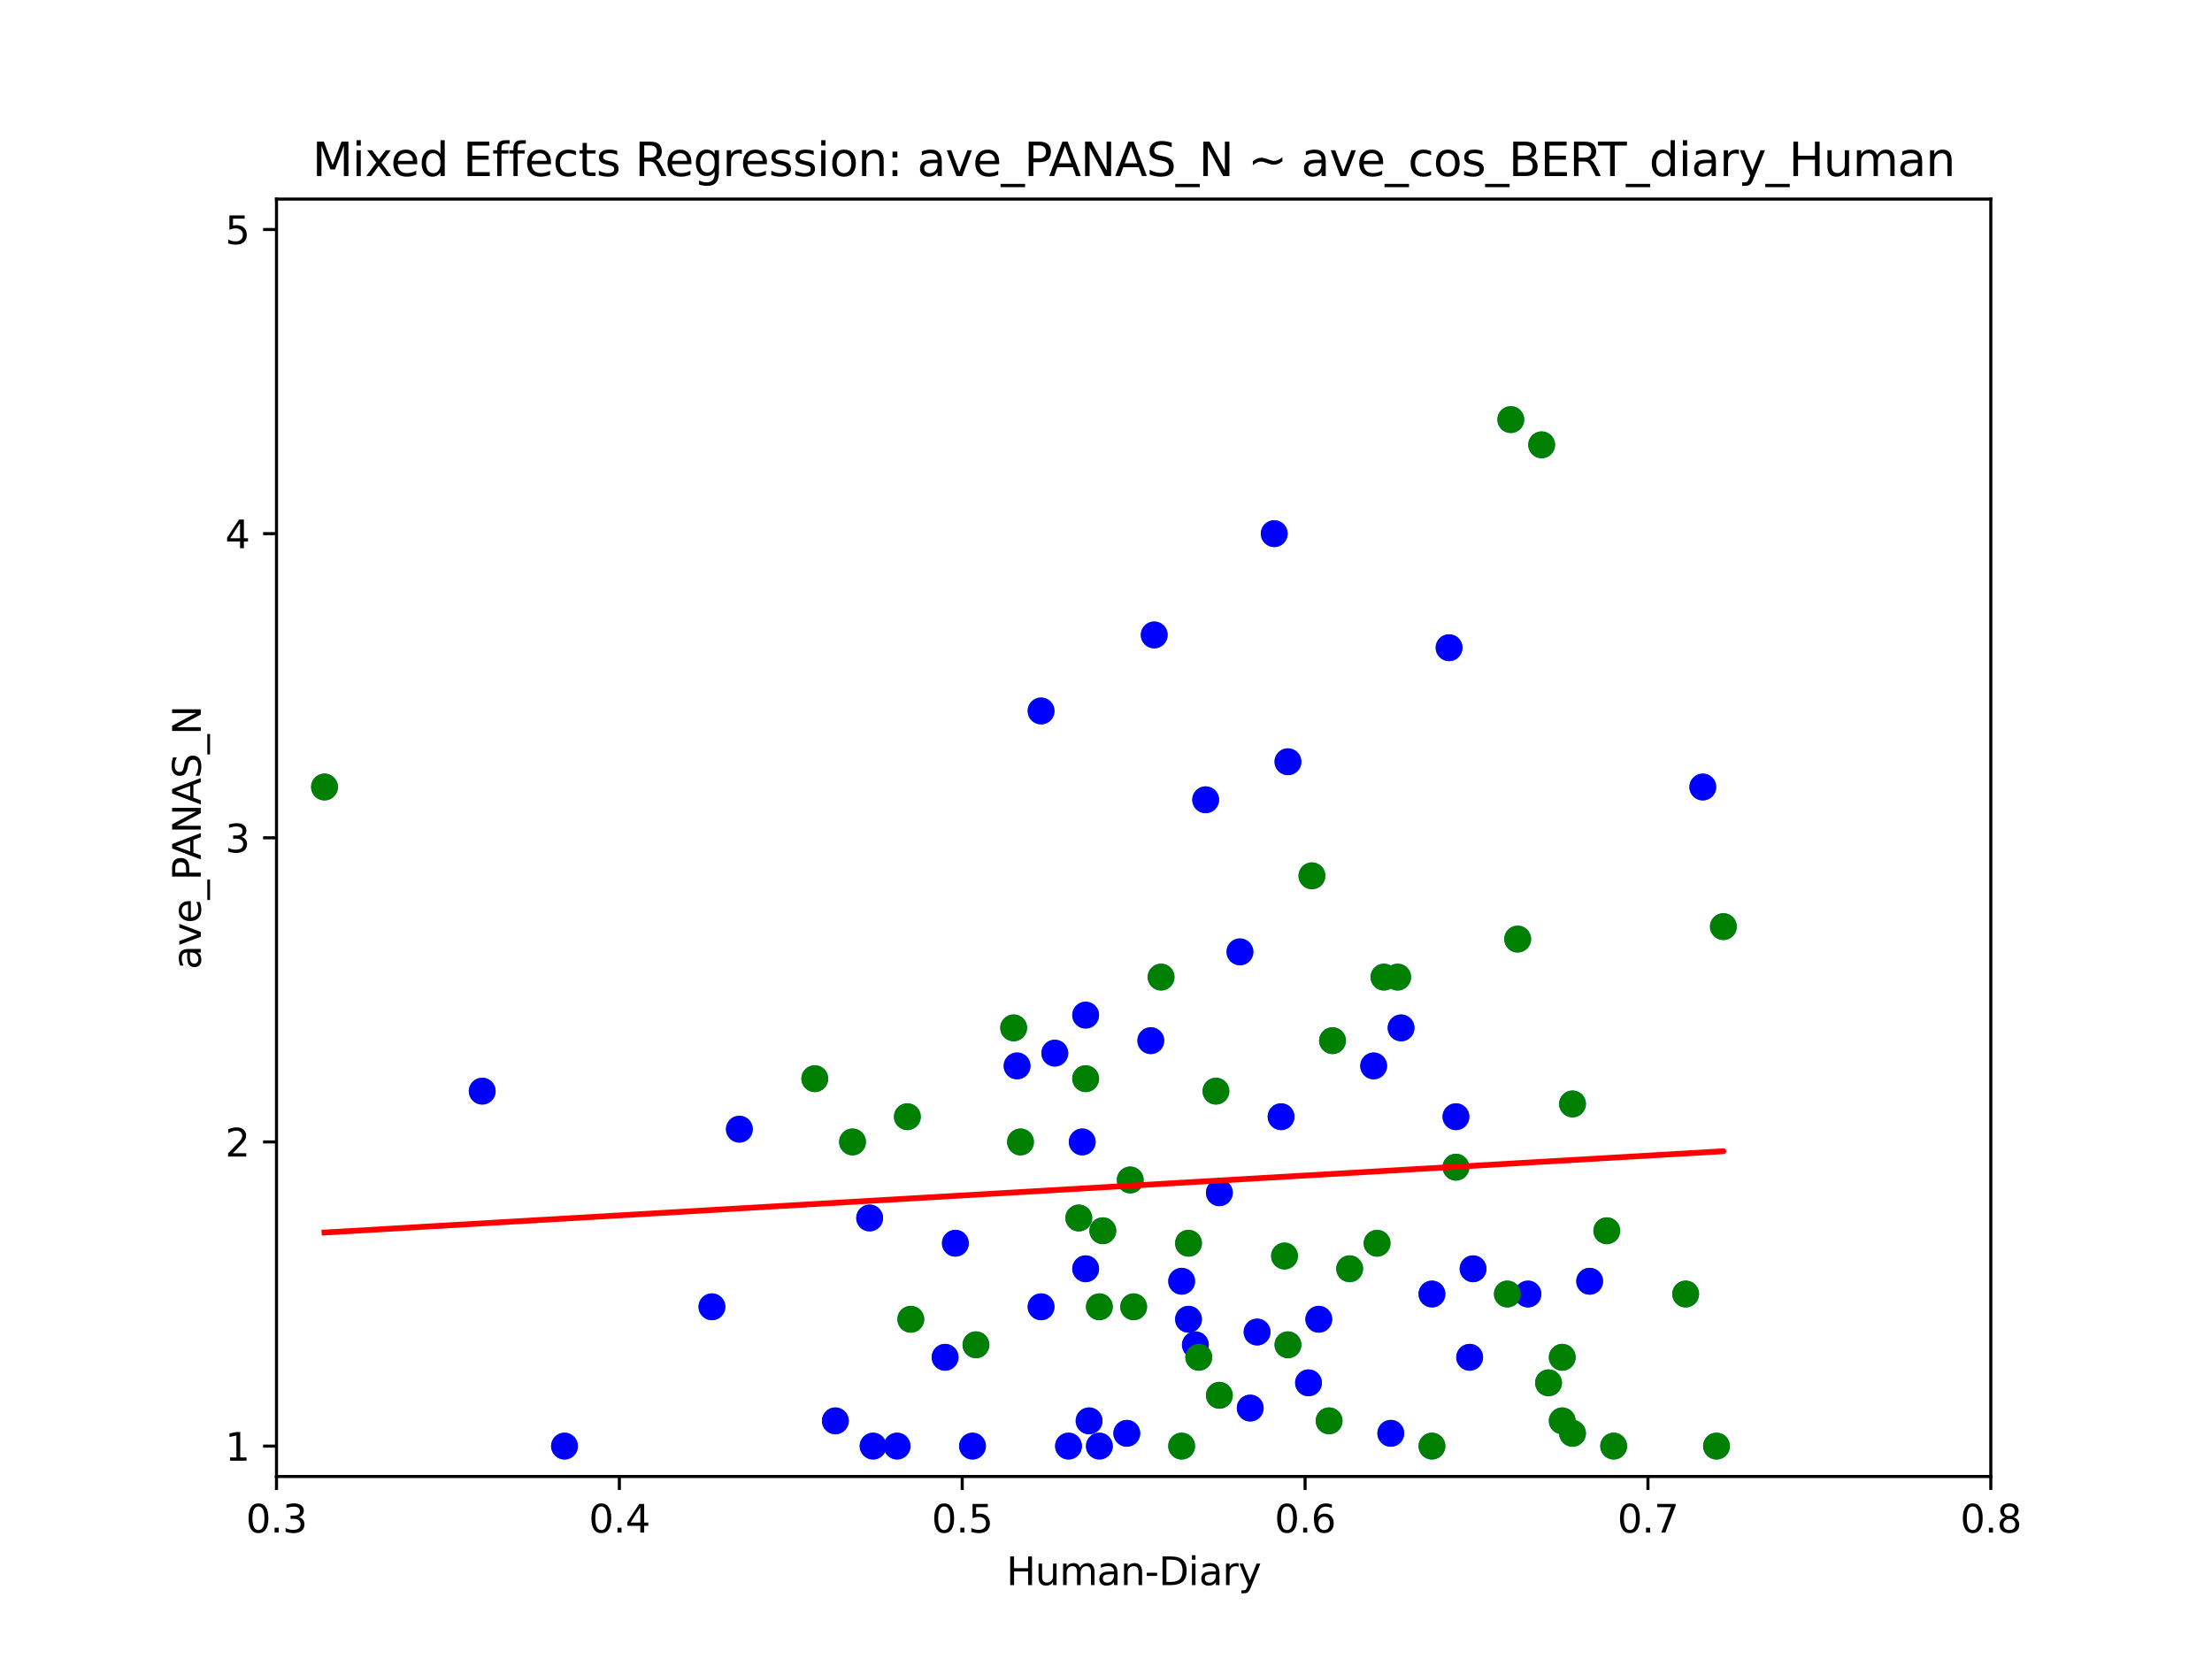 <?xml version="1.0" encoding="utf-8" standalone="no"?>
<!DOCTYPE svg PUBLIC "-//W3C//DTD SVG 1.1//EN"
  "http://www.w3.org/Graphics/SVG/1.1/DTD/svg11.dtd">
<svg xmlns:xlink="http://www.w3.org/1999/xlink" width="576pt" height="432pt" viewBox="0 0 576 432" xmlns="http://www.w3.org/2000/svg" version="1.1">
 <defs>
  <style type="text/css">*{stroke-linejoin: round; stroke-linecap: butt}</style>
 </defs>
 <g id="figure_1">
  <g id="patch_1">
   <path d="M 0 432 
L 576 432 
L 576 0 
L 0 0 
z
" style="fill: #ffffff"/>
  </g>
  <g id="axes_1">
   <g id="patch_2">
    <path d="M 72 384.48 
L 518.4 384.48 
L 518.4 51.84 
L 72 51.84 
z
" style="fill: #ffffff"/>
   </g>
   <g id="PathCollection_1">
    <defs>
     <path id="m271f75d47e" d="M 0 3 
C 0.796 3 1.559 2.684 2.121 2.121 
C 2.684 1.559 3 0.796 3 0 
C 3 -0.796 2.684 -1.559 2.121 -2.121 
C 1.559 -2.684 0.796 -3 0 -3 
C -0.796 -3 -1.559 -2.684 -2.121 -2.121 
C -2.684 -1.559 -3 -0.796 -3 0 
C -3 0.796 -2.684 1.559 -2.121 2.121 
C -1.559 2.684 -0.796 3 0 3 
z
" style="stroke: #1f77b4"/>
    </defs>
    <g clip-path="url(#p934418ec37)">
     <use xlink:href="#m271f75d47e" x="357.696" y="277.56" style="fill: #1f77b4; stroke: #1f77b4"/>
     <use xlink:href="#m271f75d47e" x="287.165" y="320.486" style="fill: #1f77b4; stroke: #1f77b4"/>
     <use xlink:href="#m271f75d47e" x="294.307" y="307.26" style="fill: #1f77b4; stroke: #1f77b4"/>
     <use xlink:href="#m271f75d47e" x="409.478" y="373.234" style="fill: #1f77b4; stroke: #1f77b4"/>
     <use xlink:href="#m271f75d47e" x="420.192" y="376.56" style="fill: #1f77b4; stroke: #1f77b4"/>
     <use xlink:href="#m271f75d47e" x="343.411" y="343.534" style="fill: #1f77b4; stroke: #1f77b4"/>
     <use xlink:href="#m271f75d47e" x="302.342" y="254.434" style="fill: #1f77b4; stroke: #1f77b4"/>
     <use xlink:href="#m271f75d47e" x="363.946" y="254.434" style="fill: #1f77b4; stroke: #1f77b4"/>
     <use xlink:href="#m271f75d47e" x="263.952" y="267.66" style="fill: #1f77b4; stroke: #1f77b4"/>
     <use xlink:href="#m271f75d47e" x="312.163" y="353.434" style="fill: #1f77b4; stroke: #1f77b4"/>
     <use xlink:href="#m271f75d47e" x="334.483" y="327.06" style="fill: #1f77b4; stroke: #1f77b4"/>
     <use xlink:href="#m271f75d47e" x="282.701" y="330.386" style="fill: #1f77b4; stroke: #1f77b4"/>
     <use xlink:href="#m271f75d47e" x="395.194" y="244.534" style="fill: #1f77b4; stroke: #1f77b4"/>
     <use xlink:href="#m271f75d47e" x="397.872" y="336.96" style="fill: #1f77b4; stroke: #1f77b4"/>
     <use xlink:href="#m271f75d47e" x="317.52" y="363.334" style="fill: #1f77b4; stroke: #1f77b4"/>
     <use xlink:href="#m271f75d47e" x="403.229" y="360.086" style="fill: #1f77b4; stroke: #1f77b4"/>
     <use xlink:href="#m271f75d47e" x="313.949" y="208.26" style="fill: #1f77b4; stroke: #1f77b4"/>
     <use xlink:href="#m271f75d47e" x="333.59" y="290.786" style="fill: #1f77b4; stroke: #1f77b4"/>
     <use xlink:href="#m271f75d47e" x="325.555" y="366.66" style="fill: #1f77b4; stroke: #1f77b4"/>
     <use xlink:href="#m271f75d47e" x="360.374" y="254.434" style="fill: #1f77b4; stroke: #1f77b4"/>
     <use xlink:href="#m271f75d47e" x="309.485" y="323.734" style="fill: #1f77b4; stroke: #1f77b4"/>
     <use xlink:href="#m271f75d47e" x="382.694" y="353.434" style="fill: #1f77b4; stroke: #1f77b4"/>
     <use xlink:href="#m271f75d47e" x="293.414" y="373.234" style="fill: #1f77b4; stroke: #1f77b4"/>
     <use xlink:href="#m271f75d47e" x="300.557" y="165.334" style="fill: #1f77b4; stroke: #1f77b4"/>
     <use xlink:href="#m271f75d47e" x="418.406" y="320.486" style="fill: #1f77b4; stroke: #1f77b4"/>
     <use xlink:href="#m271f75d47e" x="409.478" y="287.46" style="fill: #1f77b4; stroke: #1f77b4"/>
     <use xlink:href="#m271f75d47e" x="307.699" y="376.56" style="fill: #1f77b4; stroke: #1f77b4"/>
     <use xlink:href="#m271f75d47e" x="236.275" y="290.786" style="fill: #1f77b4; stroke: #1f77b4"/>
     <use xlink:href="#m271f75d47e" x="280.915" y="317.16" style="fill: #1f77b4; stroke: #1f77b4"/>
     <use xlink:href="#m271f75d47e" x="346.982" y="270.986" style="fill: #1f77b4; stroke: #1f77b4"/>
     <use xlink:href="#m271f75d47e" x="341.626" y="228.06" style="fill: #1f77b4; stroke: #1f77b4"/>
     <use xlink:href="#m271f75d47e" x="358.589" y="323.734" style="fill: #1f77b4; stroke: #1f77b4"/>
     <use xlink:href="#m271f75d47e" x="340.733" y="360.086" style="fill: #1f77b4; stroke: #1f77b4"/>
     <use xlink:href="#m271f75d47e" x="271.094" y="340.286" style="fill: #1f77b4; stroke: #1f77b4"/>
     <use xlink:href="#m271f75d47e" x="362.16" y="373.234" style="fill: #1f77b4; stroke: #1f77b4"/>
     <use xlink:href="#m271f75d47e" x="248.774" y="323.734" style="fill: #1f77b4; stroke: #1f77b4"/>
     <use xlink:href="#m271f75d47e" x="233.597" y="376.56" style="fill: #1f77b4; stroke: #1f77b4"/>
     <use xlink:href="#m271f75d47e" x="377.338" y="168.66" style="fill: #1f77b4; stroke: #1f77b4"/>
     <use xlink:href="#m271f75d47e" x="265.738" y="297.36" style="fill: #1f77b4; stroke: #1f77b4"/>
     <use xlink:href="#m271f75d47e" x="335.376" y="198.36" style="fill: #1f77b4; stroke: #1f77b4"/>
     <use xlink:href="#m271f75d47e" x="286.272" y="340.286" style="fill: #1f77b4; stroke: #1f77b4"/>
     <use xlink:href="#m271f75d47e" x="443.405" y="204.934" style="fill: #1f77b4; stroke: #1f77b4"/>
     <use xlink:href="#m271f75d47e" x="351.446" y="330.386" style="fill: #1f77b4; stroke: #1f77b4"/>
     <use xlink:href="#m271f75d47e" x="448.762" y="241.286" style="fill: #1f77b4; stroke: #1f77b4"/>
     <use xlink:href="#m271f75d47e" x="393.408" y="109.26" style="fill: #1f77b4; stroke: #1f77b4"/>
     <use xlink:href="#m271f75d47e" x="295.2" y="340.286" style="fill: #1f77b4; stroke: #1f77b4"/>
     <use xlink:href="#m271f75d47e" x="282.701" y="280.886" style="fill: #1f77b4; stroke: #1f77b4"/>
     <use xlink:href="#m271f75d47e" x="254.131" y="350.186" style="fill: #1f77b4; stroke: #1f77b4"/>
     <use xlink:href="#m271f75d47e" x="413.942" y="333.634" style="fill: #1f77b4; stroke: #1f77b4"/>
     <use xlink:href="#m271f75d47e" x="379.123" y="303.934" style="fill: #1f77b4; stroke: #1f77b4"/>
     <use xlink:href="#m271f75d47e" x="221.99" y="297.36" style="fill: #1f77b4; stroke: #1f77b4"/>
     <use xlink:href="#m271f75d47e" x="446.976" y="376.56" style="fill: #1f77b4; stroke: #1f77b4"/>
     <use xlink:href="#m271f75d47e" x="383.587" y="330.386" style="fill: #1f77b4; stroke: #1f77b4"/>
     <use xlink:href="#m271f75d47e" x="392.515" y="336.96" style="fill: #1f77b4; stroke: #1f77b4"/>
     <use xlink:href="#m271f75d47e" x="212.17" y="280.886" style="fill: #1f77b4; stroke: #1f77b4"/>
     <use xlink:href="#m271f75d47e" x="401.443" y="115.834" style="fill: #1f77b4; stroke: #1f77b4"/>
     <use xlink:href="#m271f75d47e" x="406.8" y="353.434" style="fill: #1f77b4; stroke: #1f77b4"/>
     <use xlink:href="#m271f75d47e" x="406.8" y="369.986" style="fill: #1f77b4; stroke: #1f77b4"/>
     <use xlink:href="#m271f75d47e" x="438.941" y="336.96" style="fill: #1f77b4; stroke: #1f77b4"/>
     <use xlink:href="#m271f75d47e" x="335.376" y="350.186" style="fill: #1f77b4; stroke: #1f77b4"/>
     <use xlink:href="#m271f75d47e" x="346.09" y="369.986" style="fill: #1f77b4; stroke: #1f77b4"/>
     <use xlink:href="#m271f75d47e" x="372.874" y="376.56" style="fill: #1f77b4; stroke: #1f77b4"/>
     <use xlink:href="#m271f75d47e" x="226.454" y="317.16" style="fill: #1f77b4; stroke: #1f77b4"/>
     <use xlink:href="#m271f75d47e" x="372.874" y="336.96" style="fill: #1f77b4; stroke: #1f77b4"/>
     <use xlink:href="#m271f75d47e" x="311.27" y="350.186" style="fill: #1f77b4; stroke: #1f77b4"/>
     <use xlink:href="#m271f75d47e" x="322.877" y="247.86" style="fill: #1f77b4; stroke: #1f77b4"/>
     <use xlink:href="#m271f75d47e" x="316.627" y="284.134" style="fill: #1f77b4; stroke: #1f77b4"/>
     <use xlink:href="#m271f75d47e" x="283.594" y="369.986" style="fill: #1f77b4; stroke: #1f77b4"/>
     <use xlink:href="#m271f75d47e" x="237.168" y="343.534" style="fill: #1f77b4; stroke: #1f77b4"/>
     <use xlink:href="#m271f75d47e" x="327.341" y="346.86" style="fill: #1f77b4; stroke: #1f77b4"/>
     <use xlink:href="#m271f75d47e" x="364.838" y="267.66" style="fill: #1f77b4; stroke: #1f77b4"/>
     <use xlink:href="#m271f75d47e" x="185.386" y="340.286" style="fill: #1f77b4; stroke: #1f77b4"/>
     <use xlink:href="#m271f75d47e" x="253.238" y="376.56" style="fill: #1f77b4; stroke: #1f77b4"/>
     <use xlink:href="#m271f75d47e" x="264.845" y="277.56" style="fill: #1f77b4; stroke: #1f77b4"/>
     <use xlink:href="#m271f75d47e" x="125.568" y="284.134" style="fill: #1f77b4; stroke: #1f77b4"/>
     <use xlink:href="#m271f75d47e" x="274.666" y="274.234" style="fill: #1f77b4; stroke: #1f77b4"/>
     <use xlink:href="#m271f75d47e" x="227.347" y="376.56" style="fill: #1f77b4; stroke: #1f77b4"/>
     <use xlink:href="#m271f75d47e" x="281.808" y="297.36" style="fill: #1f77b4; stroke: #1f77b4"/>
     <use xlink:href="#m271f75d47e" x="379.123" y="290.786" style="fill: #1f77b4; stroke: #1f77b4"/>
     <use xlink:href="#m271f75d47e" x="331.805" y="138.96" style="fill: #1f77b4; stroke: #1f77b4"/>
     <use xlink:href="#m271f75d47e" x="192.528" y="294.034" style="fill: #1f77b4; stroke: #1f77b4"/>
     <use xlink:href="#m271f75d47e" x="309.485" y="343.534" style="fill: #1f77b4; stroke: #1f77b4"/>
     <use xlink:href="#m271f75d47e" x="278.237" y="376.56" style="fill: #1f77b4; stroke: #1f77b4"/>
     <use xlink:href="#m271f75d47e" x="307.699" y="333.634" style="fill: #1f77b4; stroke: #1f77b4"/>
     <use xlink:href="#m271f75d47e" x="271.094" y="185.134" style="fill: #1f77b4; stroke: #1f77b4"/>
     <use xlink:href="#m271f75d47e" x="282.701" y="264.334" style="fill: #1f77b4; stroke: #1f77b4"/>
     <use xlink:href="#m271f75d47e" x="286.272" y="376.56" style="fill: #1f77b4; stroke: #1f77b4"/>
     <use xlink:href="#m271f75d47e" x="299.664" y="270.986" style="fill: #1f77b4; stroke: #1f77b4"/>
     <use xlink:href="#m271f75d47e" x="246.096" y="353.434" style="fill: #1f77b4; stroke: #1f77b4"/>
     <use xlink:href="#m271f75d47e" x="317.52" y="310.586" style="fill: #1f77b4; stroke: #1f77b4"/>
     <use xlink:href="#m271f75d47e" x="146.995" y="376.56" style="fill: #1f77b4; stroke: #1f77b4"/>
     <use xlink:href="#m271f75d47e" x="217.526" y="369.986" style="fill: #1f77b4; stroke: #1f77b4"/>
     <use xlink:href="#m271f75d47e" x="84.499" y="204.934" style="fill: #1f77b4; stroke: #1f77b4"/>
    </g>
   </g>
   <g id="PathCollection_2">
    <defs>
     <path id="m2a12c6f00a" d="M 0 3 
C 0.796 3 1.559 2.684 2.121 2.121 
C 2.684 1.559 3 0.796 3 0 
C 3 -0.796 2.684 -1.559 2.121 -2.121 
C 1.559 -2.684 0.796 -3 0 -3 
C -0.796 -3 -1.559 -2.684 -2.121 -2.121 
C -2.684 -1.559 -3 -0.796 -3 0 
C -3 0.796 -2.684 1.559 -2.121 2.121 
C -1.559 2.684 -0.796 3 0 3 
z
" style="stroke: #0000ff"/>
    </defs>
    <g clip-path="url(#p934418ec37)">
     <use xlink:href="#m2a12c6f00a" x="357.696" y="277.56" style="fill: #0000ff; stroke: #0000ff"/>
     <use xlink:href="#m2a12c6f00a" x="343.411" y="343.534" style="fill: #0000ff; stroke: #0000ff"/>
     <use xlink:href="#m2a12c6f00a" x="282.701" y="330.386" style="fill: #0000ff; stroke: #0000ff"/>
     <use xlink:href="#m2a12c6f00a" x="397.872" y="336.96" style="fill: #0000ff; stroke: #0000ff"/>
     <use xlink:href="#m2a12c6f00a" x="313.949" y="208.26" style="fill: #0000ff; stroke: #0000ff"/>
     <use xlink:href="#m2a12c6f00a" x="333.59" y="290.786" style="fill: #0000ff; stroke: #0000ff"/>
     <use xlink:href="#m2a12c6f00a" x="325.555" y="366.66" style="fill: #0000ff; stroke: #0000ff"/>
     <use xlink:href="#m2a12c6f00a" x="382.694" y="353.434" style="fill: #0000ff; stroke: #0000ff"/>
     <use xlink:href="#m2a12c6f00a" x="293.414" y="373.234" style="fill: #0000ff; stroke: #0000ff"/>
     <use xlink:href="#m2a12c6f00a" x="300.557" y="165.334" style="fill: #0000ff; stroke: #0000ff"/>
     <use xlink:href="#m2a12c6f00a" x="340.733" y="360.086" style="fill: #0000ff; stroke: #0000ff"/>
     <use xlink:href="#m2a12c6f00a" x="271.094" y="340.286" style="fill: #0000ff; stroke: #0000ff"/>
     <use xlink:href="#m2a12c6f00a" x="362.16" y="373.234" style="fill: #0000ff; stroke: #0000ff"/>
     <use xlink:href="#m2a12c6f00a" x="248.774" y="323.734" style="fill: #0000ff; stroke: #0000ff"/>
     <use xlink:href="#m2a12c6f00a" x="233.597" y="376.56" style="fill: #0000ff; stroke: #0000ff"/>
     <use xlink:href="#m2a12c6f00a" x="377.338" y="168.66" style="fill: #0000ff; stroke: #0000ff"/>
     <use xlink:href="#m2a12c6f00a" x="335.376" y="198.36" style="fill: #0000ff; stroke: #0000ff"/>
     <use xlink:href="#m2a12c6f00a" x="443.405" y="204.934" style="fill: #0000ff; stroke: #0000ff"/>
     <use xlink:href="#m2a12c6f00a" x="413.942" y="333.634" style="fill: #0000ff; stroke: #0000ff"/>
     <use xlink:href="#m2a12c6f00a" x="383.587" y="330.386" style="fill: #0000ff; stroke: #0000ff"/>
     <use xlink:href="#m2a12c6f00a" x="226.454" y="317.16" style="fill: #0000ff; stroke: #0000ff"/>
     <use xlink:href="#m2a12c6f00a" x="372.874" y="336.96" style="fill: #0000ff; stroke: #0000ff"/>
     <use xlink:href="#m2a12c6f00a" x="311.27" y="350.186" style="fill: #0000ff; stroke: #0000ff"/>
     <use xlink:href="#m2a12c6f00a" x="322.877" y="247.86" style="fill: #0000ff; stroke: #0000ff"/>
     <use xlink:href="#m2a12c6f00a" x="283.594" y="369.986" style="fill: #0000ff; stroke: #0000ff"/>
     <use xlink:href="#m2a12c6f00a" x="327.341" y="346.86" style="fill: #0000ff; stroke: #0000ff"/>
     <use xlink:href="#m2a12c6f00a" x="364.838" y="267.66" style="fill: #0000ff; stroke: #0000ff"/>
     <use xlink:href="#m2a12c6f00a" x="185.386" y="340.286" style="fill: #0000ff; stroke: #0000ff"/>
     <use xlink:href="#m2a12c6f00a" x="253.238" y="376.56" style="fill: #0000ff; stroke: #0000ff"/>
     <use xlink:href="#m2a12c6f00a" x="264.845" y="277.56" style="fill: #0000ff; stroke: #0000ff"/>
     <use xlink:href="#m2a12c6f00a" x="125.568" y="284.134" style="fill: #0000ff; stroke: #0000ff"/>
     <use xlink:href="#m2a12c6f00a" x="274.666" y="274.234" style="fill: #0000ff; stroke: #0000ff"/>
     <use xlink:href="#m2a12c6f00a" x="227.347" y="376.56" style="fill: #0000ff; stroke: #0000ff"/>
     <use xlink:href="#m2a12c6f00a" x="281.808" y="297.36" style="fill: #0000ff; stroke: #0000ff"/>
     <use xlink:href="#m2a12c6f00a" x="379.123" y="290.786" style="fill: #0000ff; stroke: #0000ff"/>
     <use xlink:href="#m2a12c6f00a" x="331.805" y="138.96" style="fill: #0000ff; stroke: #0000ff"/>
     <use xlink:href="#m2a12c6f00a" x="192.528" y="294.034" style="fill: #0000ff; stroke: #0000ff"/>
     <use xlink:href="#m2a12c6f00a" x="309.485" y="343.534" style="fill: #0000ff; stroke: #0000ff"/>
     <use xlink:href="#m2a12c6f00a" x="278.237" y="376.56" style="fill: #0000ff; stroke: #0000ff"/>
     <use xlink:href="#m2a12c6f00a" x="307.699" y="333.634" style="fill: #0000ff; stroke: #0000ff"/>
     <use xlink:href="#m2a12c6f00a" x="271.094" y="185.134" style="fill: #0000ff; stroke: #0000ff"/>
     <use xlink:href="#m2a12c6f00a" x="282.701" y="264.334" style="fill: #0000ff; stroke: #0000ff"/>
     <use xlink:href="#m2a12c6f00a" x="286.272" y="376.56" style="fill: #0000ff; stroke: #0000ff"/>
     <use xlink:href="#m2a12c6f00a" x="299.664" y="270.986" style="fill: #0000ff; stroke: #0000ff"/>
     <use xlink:href="#m2a12c6f00a" x="246.096" y="353.434" style="fill: #0000ff; stroke: #0000ff"/>
     <use xlink:href="#m2a12c6f00a" x="317.52" y="310.586" style="fill: #0000ff; stroke: #0000ff"/>
     <use xlink:href="#m2a12c6f00a" x="146.995" y="376.56" style="fill: #0000ff; stroke: #0000ff"/>
     <use xlink:href="#m2a12c6f00a" x="217.526" y="369.986" style="fill: #0000ff; stroke: #0000ff"/>
    </g>
   </g>
   <g id="PathCollection_3">
    <defs>
     <path id="m9423e47899" d="M 0 3 
C 0.796 3 1.559 2.684 2.121 2.121 
C 2.684 1.559 3 0.796 3 0 
C 3 -0.796 2.684 -1.559 2.121 -2.121 
C 1.559 -2.684 0.796 -3 0 -3 
C -0.796 -3 -1.559 -2.684 -2.121 -2.121 
C -2.684 -1.559 -3 -0.796 -3 0 
C -3 0.796 -2.684 1.559 -2.121 2.121 
C -1.559 2.684 -0.796 3 0 3 
z
" style="stroke: #008000"/>
    </defs>
    <g clip-path="url(#p934418ec37)">
     <use xlink:href="#m9423e47899" x="287.165" y="320.486" style="fill: #008000; stroke: #008000"/>
     <use xlink:href="#m9423e47899" x="294.307" y="307.26" style="fill: #008000; stroke: #008000"/>
     <use xlink:href="#m9423e47899" x="409.478" y="373.234" style="fill: #008000; stroke: #008000"/>
     <use xlink:href="#m9423e47899" x="420.192" y="376.56" style="fill: #008000; stroke: #008000"/>
     <use xlink:href="#m9423e47899" x="302.342" y="254.434" style="fill: #008000; stroke: #008000"/>
     <use xlink:href="#m9423e47899" x="363.946" y="254.434" style="fill: #008000; stroke: #008000"/>
     <use xlink:href="#m9423e47899" x="263.952" y="267.66" style="fill: #008000; stroke: #008000"/>
     <use xlink:href="#m9423e47899" x="312.163" y="353.434" style="fill: #008000; stroke: #008000"/>
     <use xlink:href="#m9423e47899" x="334.483" y="327.06" style="fill: #008000; stroke: #008000"/>
     <use xlink:href="#m9423e47899" x="395.194" y="244.534" style="fill: #008000; stroke: #008000"/>
     <use xlink:href="#m9423e47899" x="317.52" y="363.334" style="fill: #008000; stroke: #008000"/>
     <use xlink:href="#m9423e47899" x="403.229" y="360.086" style="fill: #008000; stroke: #008000"/>
     <use xlink:href="#m9423e47899" x="360.374" y="254.434" style="fill: #008000; stroke: #008000"/>
     <use xlink:href="#m9423e47899" x="309.485" y="323.734" style="fill: #008000; stroke: #008000"/>
     <use xlink:href="#m9423e47899" x="418.406" y="320.486" style="fill: #008000; stroke: #008000"/>
     <use xlink:href="#m9423e47899" x="409.478" y="287.46" style="fill: #008000; stroke: #008000"/>
     <use xlink:href="#m9423e47899" x="307.699" y="376.56" style="fill: #008000; stroke: #008000"/>
     <use xlink:href="#m9423e47899" x="236.275" y="290.786" style="fill: #008000; stroke: #008000"/>
     <use xlink:href="#m9423e47899" x="280.915" y="317.16" style="fill: #008000; stroke: #008000"/>
     <use xlink:href="#m9423e47899" x="346.982" y="270.986" style="fill: #008000; stroke: #008000"/>
     <use xlink:href="#m9423e47899" x="341.626" y="228.06" style="fill: #008000; stroke: #008000"/>
     <use xlink:href="#m9423e47899" x="358.589" y="323.734" style="fill: #008000; stroke: #008000"/>
     <use xlink:href="#m9423e47899" x="265.738" y="297.36" style="fill: #008000; stroke: #008000"/>
     <use xlink:href="#m9423e47899" x="286.272" y="340.286" style="fill: #008000; stroke: #008000"/>
     <use xlink:href="#m9423e47899" x="351.446" y="330.386" style="fill: #008000; stroke: #008000"/>
     <use xlink:href="#m9423e47899" x="448.762" y="241.286" style="fill: #008000; stroke: #008000"/>
     <use xlink:href="#m9423e47899" x="393.408" y="109.26" style="fill: #008000; stroke: #008000"/>
     <use xlink:href="#m9423e47899" x="295.2" y="340.286" style="fill: #008000; stroke: #008000"/>
     <use xlink:href="#m9423e47899" x="282.701" y="280.886" style="fill: #008000; stroke: #008000"/>
     <use xlink:href="#m9423e47899" x="254.131" y="350.186" style="fill: #008000; stroke: #008000"/>
     <use xlink:href="#m9423e47899" x="379.123" y="303.934" style="fill: #008000; stroke: #008000"/>
     <use xlink:href="#m9423e47899" x="221.99" y="297.36" style="fill: #008000; stroke: #008000"/>
     <use xlink:href="#m9423e47899" x="446.976" y="376.56" style="fill: #008000; stroke: #008000"/>
     <use xlink:href="#m9423e47899" x="392.515" y="336.96" style="fill: #008000; stroke: #008000"/>
     <use xlink:href="#m9423e47899" x="212.17" y="280.886" style="fill: #008000; stroke: #008000"/>
     <use xlink:href="#m9423e47899" x="401.443" y="115.834" style="fill: #008000; stroke: #008000"/>
     <use xlink:href="#m9423e47899" x="406.8" y="353.434" style="fill: #008000; stroke: #008000"/>
     <use xlink:href="#m9423e47899" x="406.8" y="369.986" style="fill: #008000; stroke: #008000"/>
     <use xlink:href="#m9423e47899" x="438.941" y="336.96" style="fill: #008000; stroke: #008000"/>
     <use xlink:href="#m9423e47899" x="335.376" y="350.186" style="fill: #008000; stroke: #008000"/>
     <use xlink:href="#m9423e47899" x="346.09" y="369.986" style="fill: #008000; stroke: #008000"/>
     <use xlink:href="#m9423e47899" x="372.874" y="376.56" style="fill: #008000; stroke: #008000"/>
     <use xlink:href="#m9423e47899" x="316.627" y="284.134" style="fill: #008000; stroke: #008000"/>
     <use xlink:href="#m9423e47899" x="237.168" y="343.534" style="fill: #008000; stroke: #008000"/>
     <use xlink:href="#m9423e47899" x="84.499" y="204.934" style="fill: #008000; stroke: #008000"/>
    </g>
   </g>
   <g id="matplotlib.axis_1">
    <g id="xtick_1">
     <g id="line2d_1">
      <defs>
       <path id="m3954a912ef" d="M 0 0 
L 0 3.5 
" style="stroke: #000000; stroke-width: 0.8"/>
      </defs>
      <g>
       <use xlink:href="#m3954a912ef" x="72" y="384.48" style="stroke: #000000; stroke-width: 0.8"/>
      </g>
     </g>
     <g id="text_1">
      <!-- 0.3 -->
      <g transform="translate(64.048 399.078) scale(0.1 -0.1)">
       <defs>
        <path id="DejaVuSans-30" d="M 2034 4250 
Q 1547 4250 1301 3770 
Q 1056 3291 1056 2328 
Q 1056 1369 1301 889 
Q 1547 409 2034 409 
Q 2525 409 2770 889 
Q 3016 1369 3016 2328 
Q 3016 3291 2770 3770 
Q 2525 4250 2034 4250 
z
M 2034 4750 
Q 2819 4750 3233 4129 
Q 3647 3509 3647 2328 
Q 3647 1150 3233 529 
Q 2819 -91 2034 -91 
Q 1250 -91 836 529 
Q 422 1150 422 2328 
Q 422 3509 836 4129 
Q 1250 4750 2034 4750 
z
" transform="scale(0.016)"/>
        <path id="DejaVuSans-2e" d="M 684 794 
L 1344 794 
L 1344 0 
L 684 0 
L 684 794 
z
" transform="scale(0.016)"/>
        <path id="DejaVuSans-33" d="M 2597 2516 
Q 3050 2419 3304 2112 
Q 3559 1806 3559 1356 
Q 3559 666 3084 287 
Q 2609 -91 1734 -91 
Q 1441 -91 1130 -33 
Q 819 25 488 141 
L 488 750 
Q 750 597 1062 519 
Q 1375 441 1716 441 
Q 2309 441 2620 675 
Q 2931 909 2931 1356 
Q 2931 1769 2642 2001 
Q 2353 2234 1838 2234 
L 1294 2234 
L 1294 2753 
L 1863 2753 
Q 2328 2753 2575 2939 
Q 2822 3125 2822 3475 
Q 2822 3834 2567 4026 
Q 2313 4219 1838 4219 
Q 1578 4219 1281 4162 
Q 984 4106 628 3988 
L 628 4550 
Q 988 4650 1302 4700 
Q 1616 4750 1894 4750 
Q 2613 4750 3031 4423 
Q 3450 4097 3450 3541 
Q 3450 3153 3228 2886 
Q 3006 2619 2597 2516 
z
" transform="scale(0.016)"/>
       </defs>
       <use xlink:href="#DejaVuSans-30"/>
       <use xlink:href="#DejaVuSans-2e" x="63.623"/>
       <use xlink:href="#DejaVuSans-33" x="95.41"/>
      </g>
     </g>
    </g>
    <g id="xtick_2">
     <g id="line2d_2">
      <g>
       <use xlink:href="#m3954a912ef" x="161.28" y="384.48" style="stroke: #000000; stroke-width: 0.8"/>
      </g>
     </g>
     <g id="text_2">
      <!-- 0.4 -->
      <g transform="translate(153.328 399.078) scale(0.1 -0.1)">
       <defs>
        <path id="DejaVuSans-34" d="M 2419 4116 
L 825 1625 
L 2419 1625 
L 2419 4116 
z
M 2253 4666 
L 3047 4666 
L 3047 1625 
L 3713 1625 
L 3713 1100 
L 3047 1100 
L 3047 0 
L 2419 0 
L 2419 1100 
L 313 1100 
L 313 1709 
L 2253 4666 
z
" transform="scale(0.016)"/>
       </defs>
       <use xlink:href="#DejaVuSans-30"/>
       <use xlink:href="#DejaVuSans-2e" x="63.623"/>
       <use xlink:href="#DejaVuSans-34" x="95.41"/>
      </g>
     </g>
    </g>
    <g id="xtick_3">
     <g id="line2d_3">
      <g>
       <use xlink:href="#m3954a912ef" x="250.56" y="384.48" style="stroke: #000000; stroke-width: 0.8"/>
      </g>
     </g>
     <g id="text_3">
      <!-- 0.5 -->
      <g transform="translate(242.608 399.078) scale(0.1 -0.1)">
       <defs>
        <path id="DejaVuSans-35" d="M 691 4666 
L 3169 4666 
L 3169 4134 
L 1269 4134 
L 1269 2991 
Q 1406 3038 1543 3061 
Q 1681 3084 1819 3084 
Q 2600 3084 3056 2656 
Q 3513 2228 3513 1497 
Q 3513 744 3044 326 
Q 2575 -91 1722 -91 
Q 1428 -91 1123 -41 
Q 819 9 494 109 
L 494 744 
Q 775 591 1075 516 
Q 1375 441 1709 441 
Q 2250 441 2565 725 
Q 2881 1009 2881 1497 
Q 2881 1984 2565 2268 
Q 2250 2553 1709 2553 
Q 1456 2553 1204 2497 
Q 953 2441 691 2322 
L 691 4666 
z
" transform="scale(0.016)"/>
       </defs>
       <use xlink:href="#DejaVuSans-30"/>
       <use xlink:href="#DejaVuSans-2e" x="63.623"/>
       <use xlink:href="#DejaVuSans-35" x="95.41"/>
      </g>
     </g>
    </g>
    <g id="xtick_4">
     <g id="line2d_4">
      <g>
       <use xlink:href="#m3954a912ef" x="339.84" y="384.48" style="stroke: #000000; stroke-width: 0.8"/>
      </g>
     </g>
     <g id="text_4">
      <!-- 0.6 -->
      <g transform="translate(331.888 399.078) scale(0.1 -0.1)">
       <defs>
        <path id="DejaVuSans-36" d="M 2113 2584 
Q 1688 2584 1439 2293 
Q 1191 2003 1191 1497 
Q 1191 994 1439 701 
Q 1688 409 2113 409 
Q 2538 409 2786 701 
Q 3034 994 3034 1497 
Q 3034 2003 2786 2293 
Q 2538 2584 2113 2584 
z
M 3366 4563 
L 3366 3988 
Q 3128 4100 2886 4159 
Q 2644 4219 2406 4219 
Q 1781 4219 1451 3797 
Q 1122 3375 1075 2522 
Q 1259 2794 1537 2939 
Q 1816 3084 2150 3084 
Q 2853 3084 3261 2657 
Q 3669 2231 3669 1497 
Q 3669 778 3244 343 
Q 2819 -91 2113 -91 
Q 1303 -91 875 529 
Q 447 1150 447 2328 
Q 447 3434 972 4092 
Q 1497 4750 2381 4750 
Q 2619 4750 2861 4703 
Q 3103 4656 3366 4563 
z
" transform="scale(0.016)"/>
       </defs>
       <use xlink:href="#DejaVuSans-30"/>
       <use xlink:href="#DejaVuSans-2e" x="63.623"/>
       <use xlink:href="#DejaVuSans-36" x="95.41"/>
      </g>
     </g>
    </g>
    <g id="xtick_5">
     <g id="line2d_5">
      <g>
       <use xlink:href="#m3954a912ef" x="429.12" y="384.48" style="stroke: #000000; stroke-width: 0.8"/>
      </g>
     </g>
     <g id="text_5">
      <!-- 0.7 -->
      <g transform="translate(421.168 399.078) scale(0.1 -0.1)">
       <defs>
        <path id="DejaVuSans-37" d="M 525 4666 
L 3525 4666 
L 3525 4397 
L 1831 0 
L 1172 0 
L 2766 4134 
L 525 4134 
L 525 4666 
z
" transform="scale(0.016)"/>
       </defs>
       <use xlink:href="#DejaVuSans-30"/>
       <use xlink:href="#DejaVuSans-2e" x="63.623"/>
       <use xlink:href="#DejaVuSans-37" x="95.41"/>
      </g>
     </g>
    </g>
    <g id="xtick_6">
     <g id="line2d_6">
      <g>
       <use xlink:href="#m3954a912ef" x="518.4" y="384.48" style="stroke: #000000; stroke-width: 0.8"/>
      </g>
     </g>
     <g id="text_6">
      <!-- 0.8 -->
      <g transform="translate(510.448 399.078) scale(0.1 -0.1)">
       <defs>
        <path id="DejaVuSans-38" d="M 2034 2216 
Q 1584 2216 1326 1975 
Q 1069 1734 1069 1313 
Q 1069 891 1326 650 
Q 1584 409 2034 409 
Q 2484 409 2743 651 
Q 3003 894 3003 1313 
Q 3003 1734 2745 1975 
Q 2488 2216 2034 2216 
z
M 1403 2484 
Q 997 2584 770 2862 
Q 544 3141 544 3541 
Q 544 4100 942 4425 
Q 1341 4750 2034 4750 
Q 2731 4750 3128 4425 
Q 3525 4100 3525 3541 
Q 3525 3141 3298 2862 
Q 3072 2584 2669 2484 
Q 3125 2378 3379 2068 
Q 3634 1759 3634 1313 
Q 3634 634 3220 271 
Q 2806 -91 2034 -91 
Q 1263 -91 848 271 
Q 434 634 434 1313 
Q 434 1759 690 2068 
Q 947 2378 1403 2484 
z
M 1172 3481 
Q 1172 3119 1398 2916 
Q 1625 2713 2034 2713 
Q 2441 2713 2670 2916 
Q 2900 3119 2900 3481 
Q 2900 3844 2670 4047 
Q 2441 4250 2034 4250 
Q 1625 4250 1398 4047 
Q 1172 3844 1172 3481 
z
" transform="scale(0.016)"/>
       </defs>
       <use xlink:href="#DejaVuSans-30"/>
       <use xlink:href="#DejaVuSans-2e" x="63.623"/>
       <use xlink:href="#DejaVuSans-38" x="95.41"/>
      </g>
     </g>
    </g>
    <g id="text_7">
     <!-- Human-Diary -->
     <g transform="translate(262.046 412.757) scale(0.1 -0.1)">
      <defs>
       <path id="DejaVuSans-48" d="M 628 4666 
L 1259 4666 
L 1259 2753 
L 3553 2753 
L 3553 4666 
L 4184 4666 
L 4184 0 
L 3553 0 
L 3553 2222 
L 1259 2222 
L 1259 0 
L 628 0 
L 628 4666 
z
" transform="scale(0.016)"/>
       <path id="DejaVuSans-75" d="M 544 1381 
L 544 3500 
L 1119 3500 
L 1119 1403 
Q 1119 906 1312 657 
Q 1506 409 1894 409 
Q 2359 409 2629 706 
Q 2900 1003 2900 1516 
L 2900 3500 
L 3475 3500 
L 3475 0 
L 2900 0 
L 2900 538 
Q 2691 219 2414 64 
Q 2138 -91 1772 -91 
Q 1169 -91 856 284 
Q 544 659 544 1381 
z
M 1991 3584 
L 1991 3584 
z
" transform="scale(0.016)"/>
       <path id="DejaVuSans-6d" d="M 3328 2828 
Q 3544 3216 3844 3400 
Q 4144 3584 4550 3584 
Q 5097 3584 5394 3201 
Q 5691 2819 5691 2113 
L 5691 0 
L 5113 0 
L 5113 2094 
Q 5113 2597 4934 2840 
Q 4756 3084 4391 3084 
Q 3944 3084 3684 2787 
Q 3425 2491 3425 1978 
L 3425 0 
L 2847 0 
L 2847 2094 
Q 2847 2600 2669 2842 
Q 2491 3084 2119 3084 
Q 1678 3084 1418 2786 
Q 1159 2488 1159 1978 
L 1159 0 
L 581 0 
L 581 3500 
L 1159 3500 
L 1159 2956 
Q 1356 3278 1631 3431 
Q 1906 3584 2284 3584 
Q 2666 3584 2933 3390 
Q 3200 3197 3328 2828 
z
" transform="scale(0.016)"/>
       <path id="DejaVuSans-61" d="M 2194 1759 
Q 1497 1759 1228 1600 
Q 959 1441 959 1056 
Q 959 750 1161 570 
Q 1363 391 1709 391 
Q 2188 391 2477 730 
Q 2766 1069 2766 1631 
L 2766 1759 
L 2194 1759 
z
M 3341 1997 
L 3341 0 
L 2766 0 
L 2766 531 
Q 2569 213 2275 61 
Q 1981 -91 1556 -91 
Q 1019 -91 701 211 
Q 384 513 384 1019 
Q 384 1609 779 1909 
Q 1175 2209 1959 2209 
L 2766 2209 
L 2766 2266 
Q 2766 2663 2505 2880 
Q 2244 3097 1772 3097 
Q 1472 3097 1187 3025 
Q 903 2953 641 2809 
L 641 3341 
Q 956 3463 1253 3523 
Q 1550 3584 1831 3584 
Q 2591 3584 2966 3190 
Q 3341 2797 3341 1997 
z
" transform="scale(0.016)"/>
       <path id="DejaVuSans-6e" d="M 3513 2113 
L 3513 0 
L 2938 0 
L 2938 2094 
Q 2938 2591 2744 2837 
Q 2550 3084 2163 3084 
Q 1697 3084 1428 2787 
Q 1159 2491 1159 1978 
L 1159 0 
L 581 0 
L 581 3500 
L 1159 3500 
L 1159 2956 
Q 1366 3272 1645 3428 
Q 1925 3584 2291 3584 
Q 2894 3584 3203 3211 
Q 3513 2838 3513 2113 
z
" transform="scale(0.016)"/>
       <path id="DejaVuSans-2d" d="M 313 2009 
L 1997 2009 
L 1997 1497 
L 313 1497 
L 313 2009 
z
" transform="scale(0.016)"/>
       <path id="DejaVuSans-44" d="M 1259 4147 
L 1259 519 
L 2022 519 
Q 2988 519 3436 956 
Q 3884 1394 3884 2338 
Q 3884 3275 3436 3711 
Q 2988 4147 2022 4147 
L 1259 4147 
z
M 628 4666 
L 1925 4666 
Q 3281 4666 3915 4102 
Q 4550 3538 4550 2338 
Q 4550 1131 3912 565 
Q 3275 0 1925 0 
L 628 0 
L 628 4666 
z
" transform="scale(0.016)"/>
       <path id="DejaVuSans-69" d="M 603 3500 
L 1178 3500 
L 1178 0 
L 603 0 
L 603 3500 
z
M 603 4863 
L 1178 4863 
L 1178 4134 
L 603 4134 
L 603 4863 
z
" transform="scale(0.016)"/>
       <path id="DejaVuSans-72" d="M 2631 2963 
Q 2534 3019 2420 3045 
Q 2306 3072 2169 3072 
Q 1681 3072 1420 2755 
Q 1159 2438 1159 1844 
L 1159 0 
L 581 0 
L 581 3500 
L 1159 3500 
L 1159 2956 
Q 1341 3275 1631 3429 
Q 1922 3584 2338 3584 
Q 2397 3584 2469 3576 
Q 2541 3569 2628 3553 
L 2631 2963 
z
" transform="scale(0.016)"/>
       <path id="DejaVuSans-79" d="M 2059 -325 
Q 1816 -950 1584 -1140 
Q 1353 -1331 966 -1331 
L 506 -1331 
L 506 -850 
L 844 -850 
Q 1081 -850 1212 -737 
Q 1344 -625 1503 -206 
L 1606 56 
L 191 3500 
L 800 3500 
L 1894 763 
L 2988 3500 
L 3597 3500 
L 2059 -325 
z
" transform="scale(0.016)"/>
      </defs>
      <use xlink:href="#DejaVuSans-48"/>
      <use xlink:href="#DejaVuSans-75" x="75.195"/>
      <use xlink:href="#DejaVuSans-6d" x="138.574"/>
      <use xlink:href="#DejaVuSans-61" x="235.986"/>
      <use xlink:href="#DejaVuSans-6e" x="297.266"/>
      <use xlink:href="#DejaVuSans-2d" x="360.645"/>
      <use xlink:href="#DejaVuSans-44" x="396.729"/>
      <use xlink:href="#DejaVuSans-69" x="473.73"/>
      <use xlink:href="#DejaVuSans-61" x="501.514"/>
      <use xlink:href="#DejaVuSans-72" x="562.793"/>
      <use xlink:href="#DejaVuSans-79" x="603.906"/>
     </g>
    </g>
   </g>
   <g id="matplotlib.axis_2">
    <g id="ytick_1">
     <g id="line2d_7">
      <defs>
       <path id="m0a4c4316e5" d="M 0 0 
L -3.5 0 
" style="stroke: #000000; stroke-width: 0.8"/>
      </defs>
      <g>
       <use xlink:href="#m0a4c4316e5" x="72" y="376.56" style="stroke: #000000; stroke-width: 0.8"/>
      </g>
     </g>
     <g id="text_8">
      <!-- 1 -->
      <g transform="translate(58.638 380.359) scale(0.1 -0.1)">
       <defs>
        <path id="DejaVuSans-31" d="M 794 531 
L 1825 531 
L 1825 4091 
L 703 3866 
L 703 4441 
L 1819 4666 
L 2450 4666 
L 2450 531 
L 3481 531 
L 3481 0 
L 794 0 
L 794 531 
z
" transform="scale(0.016)"/>
       </defs>
       <use xlink:href="#DejaVuSans-31"/>
      </g>
     </g>
    </g>
    <g id="ytick_2">
     <g id="line2d_8">
      <g>
       <use xlink:href="#m0a4c4316e5" x="72" y="297.36" style="stroke: #000000; stroke-width: 0.8"/>
      </g>
     </g>
     <g id="text_9">
      <!-- 2 -->
      <g transform="translate(58.638 301.159) scale(0.1 -0.1)">
       <defs>
        <path id="DejaVuSans-32" d="M 1228 531 
L 3431 531 
L 3431 0 
L 469 0 
L 469 531 
Q 828 903 1448 1529 
Q 2069 2156 2228 2338 
Q 2531 2678 2651 2914 
Q 2772 3150 2772 3378 
Q 2772 3750 2511 3984 
Q 2250 4219 1831 4219 
Q 1534 4219 1204 4116 
Q 875 4013 500 3803 
L 500 4441 
Q 881 4594 1212 4672 
Q 1544 4750 1819 4750 
Q 2544 4750 2975 4387 
Q 3406 4025 3406 3419 
Q 3406 3131 3298 2873 
Q 3191 2616 2906 2266 
Q 2828 2175 2409 1742 
Q 1991 1309 1228 531 
z
" transform="scale(0.016)"/>
       </defs>
       <use xlink:href="#DejaVuSans-32"/>
      </g>
     </g>
    </g>
    <g id="ytick_3">
     <g id="line2d_9">
      <g>
       <use xlink:href="#m0a4c4316e5" x="72" y="218.16" style="stroke: #000000; stroke-width: 0.8"/>
      </g>
     </g>
     <g id="text_10">
      <!-- 3 -->
      <g transform="translate(58.638 221.959) scale(0.1 -0.1)">
       <use xlink:href="#DejaVuSans-33"/>
      </g>
     </g>
    </g>
    <g id="ytick_4">
     <g id="line2d_10">
      <g>
       <use xlink:href="#m0a4c4316e5" x="72" y="138.96" style="stroke: #000000; stroke-width: 0.8"/>
      </g>
     </g>
     <g id="text_11">
      <!-- 4 -->
      <g transform="translate(58.638 142.759) scale(0.1 -0.1)">
       <use xlink:href="#DejaVuSans-34"/>
      </g>
     </g>
    </g>
    <g id="ytick_5">
     <g id="line2d_11">
      <g>
       <use xlink:href="#m0a4c4316e5" x="72" y="59.76" style="stroke: #000000; stroke-width: 0.8"/>
      </g>
     </g>
     <g id="text_12">
      <!-- 5 -->
      <g transform="translate(58.638 63.559) scale(0.1 -0.1)">
       <use xlink:href="#DejaVuSans-35"/>
      </g>
     </g>
    </g>
    <g id="text_13">
     <!-- ave_PANAS_N -->
     <g transform="translate(52.28 252.452) rotate(-90) scale(0.1 -0.1)">
      <defs>
       <path id="DejaVuSans-76" d="M 191 3500 
L 800 3500 
L 1894 563 
L 2988 3500 
L 3597 3500 
L 2284 0 
L 1503 0 
L 191 3500 
z
" transform="scale(0.016)"/>
       <path id="DejaVuSans-65" d="M 3597 1894 
L 3597 1613 
L 953 1613 
Q 991 1019 1311 708 
Q 1631 397 2203 397 
Q 2534 397 2845 478 
Q 3156 559 3463 722 
L 3463 178 
Q 3153 47 2828 -22 
Q 2503 -91 2169 -91 
Q 1331 -91 842 396 
Q 353 884 353 1716 
Q 353 2575 817 3079 
Q 1281 3584 2069 3584 
Q 2775 3584 3186 3129 
Q 3597 2675 3597 1894 
z
M 3022 2063 
Q 3016 2534 2758 2815 
Q 2500 3097 2075 3097 
Q 1594 3097 1305 2825 
Q 1016 2553 972 2059 
L 3022 2063 
z
" transform="scale(0.016)"/>
       <path id="DejaVuSans-5f" d="M 3263 -1063 
L 3263 -1509 
L -63 -1509 
L -63 -1063 
L 3263 -1063 
z
" transform="scale(0.016)"/>
       <path id="DejaVuSans-50" d="M 1259 4147 
L 1259 2394 
L 2053 2394 
Q 2494 2394 2734 2622 
Q 2975 2850 2975 3272 
Q 2975 3691 2734 3919 
Q 2494 4147 2053 4147 
L 1259 4147 
z
M 628 4666 
L 2053 4666 
Q 2838 4666 3239 4311 
Q 3641 3956 3641 3272 
Q 3641 2581 3239 2228 
Q 2838 1875 2053 1875 
L 1259 1875 
L 1259 0 
L 628 0 
L 628 4666 
z
" transform="scale(0.016)"/>
       <path id="DejaVuSans-41" d="M 2188 4044 
L 1331 1722 
L 3047 1722 
L 2188 4044 
z
M 1831 4666 
L 2547 4666 
L 4325 0 
L 3669 0 
L 3244 1197 
L 1141 1197 
L 716 0 
L 50 0 
L 1831 4666 
z
" transform="scale(0.016)"/>
       <path id="DejaVuSans-4e" d="M 628 4666 
L 1478 4666 
L 3547 763 
L 3547 4666 
L 4159 4666 
L 4159 0 
L 3309 0 
L 1241 3903 
L 1241 0 
L 628 0 
L 628 4666 
z
" transform="scale(0.016)"/>
       <path id="DejaVuSans-53" d="M 3425 4513 
L 3425 3897 
Q 3066 4069 2747 4153 
Q 2428 4238 2131 4238 
Q 1616 4238 1336 4038 
Q 1056 3838 1056 3469 
Q 1056 3159 1242 3001 
Q 1428 2844 1947 2747 
L 2328 2669 
Q 3034 2534 3370 2195 
Q 3706 1856 3706 1288 
Q 3706 609 3251 259 
Q 2797 -91 1919 -91 
Q 1588 -91 1214 -16 
Q 841 59 441 206 
L 441 856 
Q 825 641 1194 531 
Q 1563 422 1919 422 
Q 2459 422 2753 634 
Q 3047 847 3047 1241 
Q 3047 1584 2836 1778 
Q 2625 1972 2144 2069 
L 1759 2144 
Q 1053 2284 737 2584 
Q 422 2884 422 3419 
Q 422 4038 858 4394 
Q 1294 4750 2059 4750 
Q 2388 4750 2728 4690 
Q 3069 4631 3425 4513 
z
" transform="scale(0.016)"/>
      </defs>
      <use xlink:href="#DejaVuSans-61"/>
      <use xlink:href="#DejaVuSans-76" x="61.279"/>
      <use xlink:href="#DejaVuSans-65" x="120.459"/>
      <use xlink:href="#DejaVuSans-5f" x="181.982"/>
      <use xlink:href="#DejaVuSans-50" x="231.982"/>
      <use xlink:href="#DejaVuSans-41" x="285.91"/>
      <use xlink:href="#DejaVuSans-4e" x="354.318"/>
      <use xlink:href="#DejaVuSans-41" x="429.123"/>
      <use xlink:href="#DejaVuSans-53" x="497.531"/>
      <use xlink:href="#DejaVuSans-5f" x="561.008"/>
      <use xlink:href="#DejaVuSans-4e" x="611.008"/>
     </g>
    </g>
   </g>
   <g id="line2d_12">
    <path d="M 357.696 305.072 
L 287.165 309.17 
L 294.307 308.755 
L 409.478 302.063 
L 420.192 301.441 
L 343.411 305.902 
L 302.342 308.288 
L 363.946 304.709 
L 263.952 310.519 
L 312.163 307.717 
L 334.483 306.421 
L 282.701 309.429 
L 395.194 302.893 
L 397.872 302.738 
L 317.52 307.406 
L 403.229 302.426 
L 313.949 307.614 
L 333.59 306.472 
L 325.555 306.939 
L 360.374 304.916 
L 309.485 307.873 
L 382.694 303.619 
L 293.414 308.807 
L 300.557 308.392 
L 418.406 301.545 
L 409.478 302.063 
L 307.699 307.977 
L 236.275 312.127 
L 280.915 309.533 
L 346.982 305.694 
L 341.626 306.006 
L 358.589 305.02 
L 340.733 306.057 
L 271.094 310.104 
L 362.16 304.813 
L 248.774 311.4 
L 233.597 312.282 
L 377.338 303.931 
L 265.738 310.415 
L 335.376 306.369 
L 286.272 309.222 
L 443.405 300.092 
L 351.446 305.435 
L 448.762 299.781 
L 393.408 302.997 
L 295.2 308.703 
L 282.701 309.429 
L 254.131 311.089 
L 413.942 301.804 
L 379.123 303.827 
L 221.99 312.957 
L 446.976 299.885 
L 383.587 303.568 
L 392.515 303.049 
L 212.17 313.527 
L 401.443 302.53 
L 406.8 302.219 
L 406.8 302.219 
L 438.941 300.351 
L 335.376 306.369 
L 346.09 305.746 
L 372.874 304.19 
L 226.454 312.697 
L 372.874 304.19 
L 311.27 307.769 
L 322.877 307.095 
L 316.627 307.458 
L 283.594 309.377 
L 237.168 312.075 
L 327.341 306.836 
L 364.838 304.657 
L 185.386 315.083 
L 253.238 311.141 
L 264.845 310.467 
L 125.568 318.559 
L 274.666 309.896 
L 227.347 312.645 
L 281.808 309.481 
L 379.123 303.827 
L 331.805 306.576 
L 192.528 314.668 
L 309.485 307.873 
L 278.237 309.689 
L 307.699 307.977 
L 271.094 310.104 
L 282.701 309.429 
L 286.272 309.222 
L 299.664 308.444 
L 246.096 311.556 
L 317.52 307.406 
L 146.995 317.314 
L 217.526 313.216 
L 84.499 320.945 
" clip-path="url(#p934418ec37)" style="fill: none; stroke: #ff0000; stroke-width: 1.5; stroke-linecap: square"/>
   </g>
   <g id="patch_3">
    <path d="M 72 384.48 
L 72 51.84 
" style="fill: none; stroke: #000000; stroke-width: 0.8; stroke-linejoin: miter; stroke-linecap: square"/>
   </g>
   <g id="patch_4">
    <path d="M 518.4 384.48 
L 518.4 51.84 
" style="fill: none; stroke: #000000; stroke-width: 0.8; stroke-linejoin: miter; stroke-linecap: square"/>
   </g>
   <g id="patch_5">
    <path d="M 72 384.48 
L 518.4 384.48 
" style="fill: none; stroke: #000000; stroke-width: 0.8; stroke-linejoin: miter; stroke-linecap: square"/>
   </g>
   <g id="patch_6">
    <path d="M 72 51.84 
L 518.4 51.84 
" style="fill: none; stroke: #000000; stroke-width: 0.8; stroke-linejoin: miter; stroke-linecap: square"/>
   </g>
   <g id="text_14">
    <!-- Mixed Effects Regression: ave_PANAS_N ~ ave_cos_BERT_diary_Human -->
    <g transform="translate(81.326 45.84) scale(0.12 -0.12)">
     <defs>
      <path id="DejaVuSans-4d" d="M 628 4666 
L 1569 4666 
L 2759 1491 
L 3956 4666 
L 4897 4666 
L 4897 0 
L 4281 0 
L 4281 4097 
L 3078 897 
L 2444 897 
L 1241 4097 
L 1241 0 
L 628 0 
L 628 4666 
z
" transform="scale(0.016)"/>
      <path id="DejaVuSans-78" d="M 3513 3500 
L 2247 1797 
L 3578 0 
L 2900 0 
L 1881 1375 
L 863 0 
L 184 0 
L 1544 1831 
L 300 3500 
L 978 3500 
L 1906 2253 
L 2834 3500 
L 3513 3500 
z
" transform="scale(0.016)"/>
      <path id="DejaVuSans-64" d="M 2906 2969 
L 2906 4863 
L 3481 4863 
L 3481 0 
L 2906 0 
L 2906 525 
Q 2725 213 2448 61 
Q 2172 -91 1784 -91 
Q 1150 -91 751 415 
Q 353 922 353 1747 
Q 353 2572 751 3078 
Q 1150 3584 1784 3584 
Q 2172 3584 2448 3432 
Q 2725 3281 2906 2969 
z
M 947 1747 
Q 947 1113 1208 752 
Q 1469 391 1925 391 
Q 2381 391 2643 752 
Q 2906 1113 2906 1747 
Q 2906 2381 2643 2742 
Q 2381 3103 1925 3103 
Q 1469 3103 1208 2742 
Q 947 2381 947 1747 
z
" transform="scale(0.016)"/>
      <path id="DejaVuSans-20" transform="scale(0.016)"/>
      <path id="DejaVuSans-45" d="M 628 4666 
L 3578 4666 
L 3578 4134 
L 1259 4134 
L 1259 2753 
L 3481 2753 
L 3481 2222 
L 1259 2222 
L 1259 531 
L 3634 531 
L 3634 0 
L 628 0 
L 628 4666 
z
" transform="scale(0.016)"/>
      <path id="DejaVuSans-66" d="M 2375 4863 
L 2375 4384 
L 1825 4384 
Q 1516 4384 1395 4259 
Q 1275 4134 1275 3809 
L 1275 3500 
L 2222 3500 
L 2222 3053 
L 1275 3053 
L 1275 0 
L 697 0 
L 697 3053 
L 147 3053 
L 147 3500 
L 697 3500 
L 697 3744 
Q 697 4328 969 4595 
Q 1241 4863 1831 4863 
L 2375 4863 
z
" transform="scale(0.016)"/>
      <path id="DejaVuSans-63" d="M 3122 3366 
L 3122 2828 
Q 2878 2963 2633 3030 
Q 2388 3097 2138 3097 
Q 1578 3097 1268 2742 
Q 959 2388 959 1747 
Q 959 1106 1268 751 
Q 1578 397 2138 397 
Q 2388 397 2633 464 
Q 2878 531 3122 666 
L 3122 134 
Q 2881 22 2623 -34 
Q 2366 -91 2075 -91 
Q 1284 -91 818 406 
Q 353 903 353 1747 
Q 353 2603 823 3093 
Q 1294 3584 2113 3584 
Q 2378 3584 2631 3529 
Q 2884 3475 3122 3366 
z
" transform="scale(0.016)"/>
      <path id="DejaVuSans-74" d="M 1172 4494 
L 1172 3500 
L 2356 3500 
L 2356 3053 
L 1172 3053 
L 1172 1153 
Q 1172 725 1289 603 
Q 1406 481 1766 481 
L 2356 481 
L 2356 0 
L 1766 0 
Q 1100 0 847 248 
Q 594 497 594 1153 
L 594 3053 
L 172 3053 
L 172 3500 
L 594 3500 
L 594 4494 
L 1172 4494 
z
" transform="scale(0.016)"/>
      <path id="DejaVuSans-73" d="M 2834 3397 
L 2834 2853 
Q 2591 2978 2328 3040 
Q 2066 3103 1784 3103 
Q 1356 3103 1142 2972 
Q 928 2841 928 2578 
Q 928 2378 1081 2264 
Q 1234 2150 1697 2047 
L 1894 2003 
Q 2506 1872 2764 1633 
Q 3022 1394 3022 966 
Q 3022 478 2636 193 
Q 2250 -91 1575 -91 
Q 1294 -91 989 -36 
Q 684 19 347 128 
L 347 722 
Q 666 556 975 473 
Q 1284 391 1588 391 
Q 1994 391 2212 530 
Q 2431 669 2431 922 
Q 2431 1156 2273 1281 
Q 2116 1406 1581 1522 
L 1381 1569 
Q 847 1681 609 1914 
Q 372 2147 372 2553 
Q 372 3047 722 3315 
Q 1072 3584 1716 3584 
Q 2034 3584 2315 3537 
Q 2597 3491 2834 3397 
z
" transform="scale(0.016)"/>
      <path id="DejaVuSans-52" d="M 2841 2188 
Q 3044 2119 3236 1894 
Q 3428 1669 3622 1275 
L 4263 0 
L 3584 0 
L 2988 1197 
Q 2756 1666 2539 1819 
Q 2322 1972 1947 1972 
L 1259 1972 
L 1259 0 
L 628 0 
L 628 4666 
L 2053 4666 
Q 2853 4666 3247 4331 
Q 3641 3997 3641 3322 
Q 3641 2881 3436 2590 
Q 3231 2300 2841 2188 
z
M 1259 4147 
L 1259 2491 
L 2053 2491 
Q 2509 2491 2742 2702 
Q 2975 2913 2975 3322 
Q 2975 3731 2742 3939 
Q 2509 4147 2053 4147 
L 1259 4147 
z
" transform="scale(0.016)"/>
      <path id="DejaVuSans-67" d="M 2906 1791 
Q 2906 2416 2648 2759 
Q 2391 3103 1925 3103 
Q 1463 3103 1205 2759 
Q 947 2416 947 1791 
Q 947 1169 1205 825 
Q 1463 481 1925 481 
Q 2391 481 2648 825 
Q 2906 1169 2906 1791 
z
M 3481 434 
Q 3481 -459 3084 -895 
Q 2688 -1331 1869 -1331 
Q 1566 -1331 1297 -1286 
Q 1028 -1241 775 -1147 
L 775 -588 
Q 1028 -725 1275 -790 
Q 1522 -856 1778 -856 
Q 2344 -856 2625 -561 
Q 2906 -266 2906 331 
L 2906 616 
Q 2728 306 2450 153 
Q 2172 0 1784 0 
Q 1141 0 747 490 
Q 353 981 353 1791 
Q 353 2603 747 3093 
Q 1141 3584 1784 3584 
Q 2172 3584 2450 3431 
Q 2728 3278 2906 2969 
L 2906 3500 
L 3481 3500 
L 3481 434 
z
" transform="scale(0.016)"/>
      <path id="DejaVuSans-6f" d="M 1959 3097 
Q 1497 3097 1228 2736 
Q 959 2375 959 1747 
Q 959 1119 1226 758 
Q 1494 397 1959 397 
Q 2419 397 2687 759 
Q 2956 1122 2956 1747 
Q 2956 2369 2687 2733 
Q 2419 3097 1959 3097 
z
M 1959 3584 
Q 2709 3584 3137 3096 
Q 3566 2609 3566 1747 
Q 3566 888 3137 398 
Q 2709 -91 1959 -91 
Q 1206 -91 779 398 
Q 353 888 353 1747 
Q 353 2609 779 3096 
Q 1206 3584 1959 3584 
z
" transform="scale(0.016)"/>
      <path id="DejaVuSans-3a" d="M 750 794 
L 1409 794 
L 1409 0 
L 750 0 
L 750 794 
z
M 750 3309 
L 1409 3309 
L 1409 2516 
L 750 2516 
L 750 3309 
z
" transform="scale(0.016)"/>
      <path id="DejaVuSans-7e" d="M 4684 2553 
L 4684 1997 
Q 4356 1750 4076 1644 
Q 3797 1538 3494 1538 
Q 3150 1538 2694 1722 
Q 2659 1734 2644 1741 
Q 2622 1750 2575 1766 
Q 2091 1959 1797 1959 
Q 1522 1959 1253 1839 
Q 984 1719 678 1459 
L 678 2016 
Q 1006 2263 1286 2370 
Q 1566 2478 1869 2478 
Q 2213 2478 2672 2291 
Q 2703 2278 2719 2272 
Q 2744 2263 2788 2247 
Q 3272 2053 3566 2053 
Q 3834 2053 4098 2172 
Q 4363 2291 4684 2553 
z
" transform="scale(0.016)"/>
      <path id="DejaVuSans-42" d="M 1259 2228 
L 1259 519 
L 2272 519 
Q 2781 519 3026 730 
Q 3272 941 3272 1375 
Q 3272 1813 3026 2020 
Q 2781 2228 2272 2228 
L 1259 2228 
z
M 1259 4147 
L 1259 2741 
L 2194 2741 
Q 2656 2741 2882 2914 
Q 3109 3088 3109 3444 
Q 3109 3797 2882 3972 
Q 2656 4147 2194 4147 
L 1259 4147 
z
M 628 4666 
L 2241 4666 
Q 2963 4666 3353 4366 
Q 3744 4066 3744 3513 
Q 3744 3084 3544 2831 
Q 3344 2578 2956 2516 
Q 3422 2416 3680 2098 
Q 3938 1781 3938 1306 
Q 3938 681 3513 340 
Q 3088 0 2303 0 
L 628 0 
L 628 4666 
z
" transform="scale(0.016)"/>
      <path id="DejaVuSans-54" d="M -19 4666 
L 3928 4666 
L 3928 4134 
L 2272 4134 
L 2272 0 
L 1638 0 
L 1638 4134 
L -19 4134 
L -19 4666 
z
" transform="scale(0.016)"/>
     </defs>
     <use xlink:href="#DejaVuSans-4d"/>
     <use xlink:href="#DejaVuSans-69" x="86.279"/>
     <use xlink:href="#DejaVuSans-78" x="114.062"/>
     <use xlink:href="#DejaVuSans-65" x="170.117"/>
     <use xlink:href="#DejaVuSans-64" x="231.641"/>
     <use xlink:href="#DejaVuSans-20" x="295.117"/>
     <use xlink:href="#DejaVuSans-45" x="326.904"/>
     <use xlink:href="#DejaVuSans-66" x="390.088"/>
     <use xlink:href="#DejaVuSans-66" x="425.293"/>
     <use xlink:href="#DejaVuSans-65" x="460.498"/>
     <use xlink:href="#DejaVuSans-63" x="522.021"/>
     <use xlink:href="#DejaVuSans-74" x="577.002"/>
     <use xlink:href="#DejaVuSans-73" x="616.211"/>
     <use xlink:href="#DejaVuSans-20" x="668.311"/>
     <use xlink:href="#DejaVuSans-52" x="700.098"/>
     <use xlink:href="#DejaVuSans-65" x="765.08"/>
     <use xlink:href="#DejaVuSans-67" x="826.604"/>
     <use xlink:href="#DejaVuSans-72" x="890.08"/>
     <use xlink:href="#DejaVuSans-65" x="928.943"/>
     <use xlink:href="#DejaVuSans-73" x="990.467"/>
     <use xlink:href="#DejaVuSans-73" x="1042.566"/>
     <use xlink:href="#DejaVuSans-69" x="1094.666"/>
     <use xlink:href="#DejaVuSans-6f" x="1122.449"/>
     <use xlink:href="#DejaVuSans-6e" x="1183.631"/>
     <use xlink:href="#DejaVuSans-3a" x="1247.01"/>
     <use xlink:href="#DejaVuSans-20" x="1280.701"/>
     <use xlink:href="#DejaVuSans-61" x="1312.488"/>
     <use xlink:href="#DejaVuSans-76" x="1373.768"/>
     <use xlink:href="#DejaVuSans-65" x="1432.947"/>
     <use xlink:href="#DejaVuSans-5f" x="1494.471"/>
     <use xlink:href="#DejaVuSans-50" x="1544.471"/>
     <use xlink:href="#DejaVuSans-41" x="1598.398"/>
     <use xlink:href="#DejaVuSans-4e" x="1666.807"/>
     <use xlink:href="#DejaVuSans-41" x="1741.611"/>
     <use xlink:href="#DejaVuSans-53" x="1810.02"/>
     <use xlink:href="#DejaVuSans-5f" x="1873.496"/>
     <use xlink:href="#DejaVuSans-4e" x="1923.496"/>
     <use xlink:href="#DejaVuSans-20" x="1998.301"/>
     <use xlink:href="#DejaVuSans-7e" x="2030.088"/>
     <use xlink:href="#DejaVuSans-20" x="2113.877"/>
     <use xlink:href="#DejaVuSans-61" x="2145.664"/>
     <use xlink:href="#DejaVuSans-76" x="2206.943"/>
     <use xlink:href="#DejaVuSans-65" x="2266.123"/>
     <use xlink:href="#DejaVuSans-5f" x="2327.646"/>
     <use xlink:href="#DejaVuSans-63" x="2377.646"/>
     <use xlink:href="#DejaVuSans-6f" x="2432.627"/>
     <use xlink:href="#DejaVuSans-73" x="2493.809"/>
     <use xlink:href="#DejaVuSans-5f" x="2545.908"/>
     <use xlink:href="#DejaVuSans-42" x="2595.908"/>
     <use xlink:href="#DejaVuSans-45" x="2664.512"/>
     <use xlink:href="#DejaVuSans-52" x="2727.695"/>
     <use xlink:href="#DejaVuSans-54" x="2789.928"/>
     <use xlink:href="#DejaVuSans-5f" x="2851.012"/>
     <use xlink:href="#DejaVuSans-64" x="2901.012"/>
     <use xlink:href="#DejaVuSans-69" x="2964.488"/>
     <use xlink:href="#DejaVuSans-61" x="2992.271"/>
     <use xlink:href="#DejaVuSans-72" x="3053.551"/>
     <use xlink:href="#DejaVuSans-79" x="3094.664"/>
     <use xlink:href="#DejaVuSans-5f" x="3153.844"/>
     <use xlink:href="#DejaVuSans-48" x="3203.844"/>
     <use xlink:href="#DejaVuSans-75" x="3279.039"/>
     <use xlink:href="#DejaVuSans-6d" x="3342.418"/>
     <use xlink:href="#DejaVuSans-61" x="3439.83"/>
     <use xlink:href="#DejaVuSans-6e" x="3501.109"/>
    </g>
   </g>
  </g>
 </g>
 <defs>
  <clipPath id="p934418ec37">
   <rect x="72" y="51.84" width="446.4" height="332.64"/>
  </clipPath>
 </defs>
</svg>

